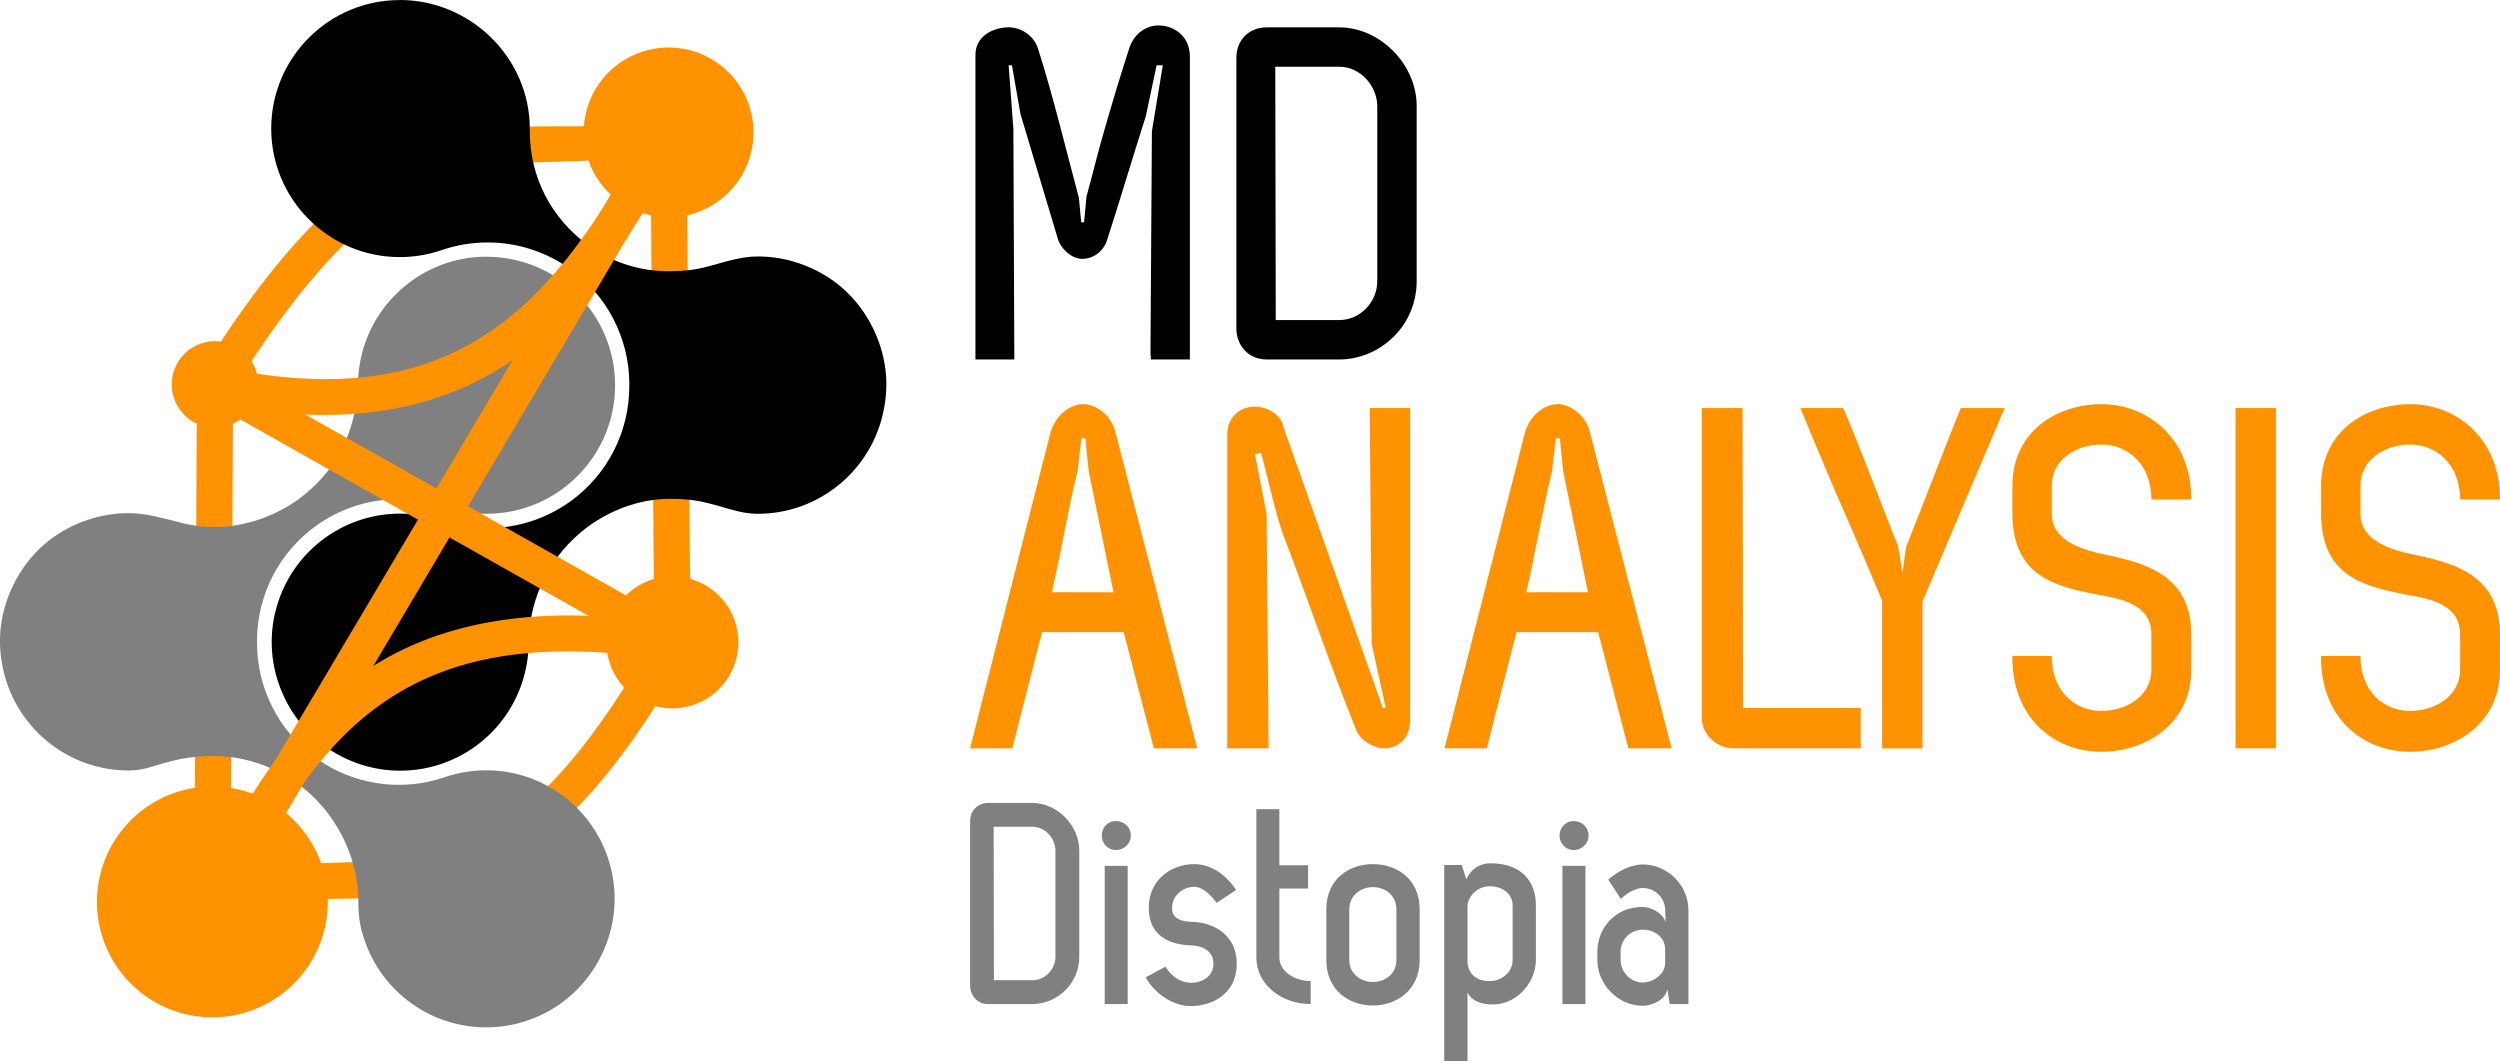 <?xml version="1.0" encoding="UTF-8" standalone="no"?>
<!-- Created with Inkscape (http://www.inkscape.org/) -->

<svg
   width="110.491mm"
   height="46.891mm"
   viewBox="0 0 110.491 46.891"
   version="1.1"
   id="svg1"
   xml:space="preserve"
   xmlns="http://www.w3.org/2000/svg"
   xmlns:svg="http://www.w3.org/2000/svg"><defs
     id="defs1"><style
       id="style1">
      .cls-1, .cls-2 {
        font-family: ZagBold, 'Zag Bold';
        font-size: 96px;
      }

      .cls-3 {
        letter-spacing: -.16em;
      }

      .cls-4 {
        letter-spacing: -.02em;
      }

      .cls-2, .cls-5 {
        fill: #ff9200;
      }

      .cls-6 {
        letter-spacing: 0em;
      }

      .cls-7 {
        fill: gray;
      }

      .cls-7, .cls-5, .cls-8 {
        fill-rule: evenodd;
      }

      .cls-9 {
        letter-spacing: -.03em;
      }
    </style></defs><g
     id="layer1"
     transform="translate(-2469.755,-125.055)"><g
       id="g90"><path
         style="baseline-shift:baseline;display:inline;overflow:visible;opacity:1;vector-effect:none;fill:#ff9200;stroke-linecap:round;stroke-linejoin:round;paint-order:stroke fill markers;enable-background:accumulate;stop-color:#000000;stop-opacity:1"
         d="m 2499.053,130.148 c -2.829,0.935 -5.547,0.09 -8.898,0.852 -3.352,0.761 -7.028,3.249 -11.576,10.627 a 0.8,0.8 0 0 0 -0.119,0.414 l -0.117,22.871 a 0.8,0.8 0 0 0 1.125,0.734 c 3.09,-1.372 5.945,-0.514 9.373,-1.182 3.428,-0.667 7.089,-3.034 11.33,-10.629 a 0.8,0.8 0 0 0 0.102,-0.396 l -0.168,-22.537 a 0.8,0.8 0 0 0 -1.051,-0.754 z m -0.543,1.656 0.16,21.412 c -4.07,7.223 -7.194,9.105 -10.135,9.678 -2.648,0.516 -5.445,-0.05 -8.588,0.947 l 0.109,-21.547 c 4.37,-7.028 7.6,-9.086 10.453,-9.734 2.56,-0.582 5.12,-0.123 8,-0.756 z"
         id="path125-4" /><path
         style="font-size:96px;font-family:ZagBold, 'Zag Bold';baseline-shift:baseline;display:inline;overflow:visible;vector-effect:none;fill:#808080;fill-opacity:1;stroke-width:0.265;stroke-linecap:round;paint-order:stroke fill markers;enable-background:accumulate;stop-color:#000000"
         d="m 2491.259,136.399 c -3.133,0 -5.681,2.549 -5.681,5.68 v 0.021 c -0.131,2.098 -0.911,3.728 -2.615,5.01 -1.079,0.777 -2.408,1.235 -3.704,1.235 -0.56,0 -1.063,-0.064 -1.613,-0.217 -0.715,-0.17 -1.434,-0.395 -2.208,-0.395 -0.613,0 -1.224,0.101 -1.811,0.298 -1.457,0.49 -2.59,1.477 -3.272,2.854 -0.578,1.163 -0.74,2.41 -0.482,3.647 0.513,2.605 2.814,4.575 5.567,4.575 0.778,0 1.188,-0.265 2.164,-0.478 0.549,-0.122 1.134,-0.174 1.689,-0.161 1.319,0.031 2.528,0.446 3.628,1.23 1.634,1.186 2.683,3.2 2.671,5.219 0,0.622 0.065,1.068 0.269,1.675 0.779,2.313 2.942,3.868 5.38,3.869 v 0 c 0.615,-2.1e-4 1.223,-0.099 1.811,-0.298 1.432,-0.483 2.594,-1.497 3.27,-2.86 0.676,-1.363 0.783,-2.903 0.3,-4.335 -0.779,-2.314 -2.943,-3.869 -5.383,-3.869 -0.608,0 -1.209,0.099 -1.79,0.291 l -0.112,0.038 c -0.638,0.21 -1.298,0.313 -1.956,0.313 -1.307,0 -2.601,-0.409 -3.686,-1.199 -1.629,-1.184 -2.589,-3.082 -2.58,-5.096 2e-4,-0.053 -4e-4,-0.106 0,-0.159 0.029,-1.982 0.996,-3.836 2.611,-4.995 1.079,-0.777 2.359,-1.177 3.655,-1.177 0.685,0 1.374,0.114 2.039,0.343 0.589,0.201 1.206,0.304 1.84,0.304 3.133,0 5.68,-2.547 5.68,-5.68 0,-3.133 -2.547,-5.68 -5.68,-5.68 z"
         id="path19-2-0-4" /><path
         style="baseline-shift:baseline;display:inline;overflow:visible;vector-effect:none;fill:#ff9200;fill-opacity:1;stroke-width:0.265;paint-order:stroke fill markers;enable-background:accumulate;stop-color:#000000"
         d="m 2502.388,153.445 a 2.916,2.916 0 0 1 -2.916,2.916 2.916,2.916 0 0 1 -2.916,-2.916 2.916,2.916 0 0 1 2.916,-2.916 2.916,2.916 0 0 1 2.916,2.916 z"
         id="path17-3-1-2" /><path
         style="baseline-shift:baseline;display:inline;overflow:visible;vector-effect:none;fill:#ff9200;fill-opacity:1;stroke-width:0.265;stroke-linecap:round;paint-order:stroke fill markers;enable-background:accumulate;stop-color:#000000"
         d="m 2503.057,130.908 a 3.752,3.752 0 0 1 -3.752,3.752 3.752,3.752 0 0 1 -3.752,-3.752 3.752,3.752 0 0 1 3.752,-3.752 3.752,3.752 0 0 1 3.752,3.752 z"
         id="path15-3-5-5" /><path
         style="baseline-shift:baseline;display:inline;overflow:visible;vector-effect:none;fill:#ff9200;fill-opacity:1;stroke-width:0.265;paint-order:stroke fill markers;enable-background:accumulate;stop-color:#000000"
         d="m 2484.243,164.916 a 5.102,5.102 0 0 1 -5.101,5.102 5.102,5.102 0 0 1 -5.101,-5.102 5.102,5.102 0 0 1 5.101,-5.102 5.102,5.102 0 0 1 5.101,5.102 z"
         id="path13-2-5-4" /><path
         style="baseline-shift:baseline;display:inline;overflow:visible;vector-effect:none;fill:#ff9200;fill-opacity:1;stroke-width:0.265;stroke-linecap:round;stroke-linejoin:round;paint-order:stroke fill markers;enable-background:accumulate;stop-color:#000000"
         d="m 2481.171,142.046 a 1.912,1.912 0 0 1 -1.912,1.912 1.912,1.912 0 0 1 -1.912,-1.912 1.912,1.912 0 0 1 1.912,-1.912 1.912,1.912 0 0 1 1.912,1.912 z"
         id="path11-3-4-7" /><path
         id="path7-7-6-5"
         class="cls-1"
         d="m 2487.425,125.055 c 3.133,0 5.745,2.561 5.745,5.692 v 0.021 c -0.024,2.152 0.988,3.948 2.545,5.101 1.097,0.811 2.399,1.191 3.68,1.175 0.56,-0.007 1.099,-0.059 1.649,-0.211 0.683,-0.18 1.429,-0.444 2.202,-0.444 0.613,0 1.224,0.101 1.81,0.298 1.457,0.49 2.59,1.477 3.272,2.854 0.578,1.163 0.74,2.41 0.482,3.647 -0.513,2.605 -2.814,4.575 -5.567,4.575 -0.778,0 -1.441,-0.294 -2.171,-0.463 -0.545,-0.149 -1.126,-0.201 -1.681,-0.201 -1.307,0 -2.585,0.456 -3.668,1.244 -1.611,1.209 -2.548,3.019 -2.599,5.053 0,0.622 -0.099,1.245 -0.302,1.851 -0.778,2.313 -2.942,3.868 -5.38,3.869 v 0 c -0.615,-2.1e-4 -1.223,-0.099 -1.811,-0.298 -1.432,-0.483 -2.594,-1.497 -3.27,-2.86 -0.676,-1.363 -0.783,-2.903 -0.3,-4.335 0.779,-2.314 2.943,-3.869 5.383,-3.869 0.608,0 1.209,0.099 1.79,0.291 l 0.112,0.038 c 0.638,0.21 1.298,0.313 1.956,0.313 1.307,0 2.601,-0.409 3.686,-1.199 1.629,-1.184 2.589,-3.082 2.58,-5.096 -2e-4,-0.053 4e-4,-0.106 0,-0.159 -0.029,-1.982 -0.996,-3.835 -2.611,-4.995 -1.079,-0.777 -2.359,-1.177 -3.655,-1.177 -0.685,0 -1.374,0.114 -2.039,0.343 -0.589,0.201 -1.206,0.304 -1.84,0.304 -3.133,0 -5.681,-2.547 -5.681,-5.68 0,-3.133 2.547,-5.68 5.681,-5.68 z"
         style="font-size:96px;font-family:ZagBold, 'Zag Bold';display:inline;fill:#000000;fill-opacity:1;stroke-width:0px" /><path
         style="baseline-shift:baseline;display:inline;overflow:visible;opacity:1;vector-effect:none;fill:#ff9200;stroke-linecap:round;stroke-linejoin:round;paint-order:stroke fill markers;enable-background:accumulate;stop-color:#000000;stop-opacity:1"
         d="m 2479.045,141.275 a 0.8,0.8 0 0 0 -0.482,0.377 0.8,0.8 0 0 0 0.305,1.09 l 20.211,11.4 a 0.8,0.8 0 0 0 1.09,-0.305 0.8,0.8 0 0 0 -0.303,-1.09 l -20.213,-11.398 a 0.8,0.8 0 0 0 -0.607,-0.074 z"
         id="path132" /><path
         style="baseline-shift:baseline;display:inline;overflow:visible;opacity:1;vector-effect:none;fill:#ff9200;stroke-linecap:round;stroke-linejoin:round;paint-order:stroke fill markers;enable-background:accumulate;stop-color:#000000;stop-opacity:1"
         d="m 2499.713,130.221 a 0.8,0.8 0 0 0 -1.096,0.279 l -20.164,34.008 a 0.8,0.8 0 0 0 0.281,1.096 0.8,0.8 0 0 0 1.096,-0.279 l 20.162,-34.008 a 0.8,0.8 0 0 0 -0.279,-1.096 z"
         id="path133" /><path
         style="baseline-shift:baseline;display:inline;overflow:visible;opacity:1;vector-effect:none;fill:#ff9200;stroke-linecap:round;stroke-linejoin:round;paint-order:stroke fill markers;enable-background:accumulate;stop-color:#000000;stop-opacity:1"
         d="m 2499.695,130.209 a 0.8,0.8 0 0 0 -1.09,0.309 c -1.947,3.488 -3.924,6.8 -6.771,8.898 -2.847,2.098 -6.577,3.093 -12.408,1.848 a 0.8,0.8 0 0 0 -0.949,0.615 0.8,0.8 0 0 0 0.615,0.949 c 6.147,1.312 10.488,0.238 13.691,-2.123 3.204,-2.361 5.261,-5.897 7.221,-9.406 a 0.8,0.8 0 0 0 -0.309,-1.09 z"
         id="path134" /><path
         style="baseline-shift:baseline;display:inline;overflow:visible;opacity:1;vector-effect:none;fill:#ff9200;stroke-linecap:round;stroke-linejoin:round;paint-order:stroke fill markers;enable-background:accumulate;stop-color:#000000;stop-opacity:1"
         d="m 2494.928,152.256 c -4.268,-4.4e-4 -7.372,1.146 -9.736,2.973 -3.152,2.435 -4.951,5.956 -6.754,9.309 a 0.8,0.8 0 0 0 0.326,1.084 0.8,0.8 0 0 0 1.082,-0.326 c 1.811,-3.367 3.534,-6.646 6.322,-8.801 2.789,-2.154 6.678,-3.304 13.178,-2.26 a 0.8,0.8 0 0 0 0.916,-0.662 0.8,0.8 0 0 0 -0.662,-0.916 c -1.697,-0.272 -3.249,-0.4 -4.672,-0.4 z"
         id="path135" /><path
         style="font-size:12.7px;line-height:0.8;font-family:'Zag Bold';-inkscape-font-specification:'Zag Bold, Normal';letter-spacing:-0.11px;fill:#808080;stroke-width:0.178;stroke-linecap:round;stroke-linejoin:round;paint-order:stroke fill markers"
         d="m 2515.386,161.595 c 0.546,0 1.016,0.495 1.016,1.067 v 4.674 c 0,0.572 -0.47,1.041 -1.016,1.041 h -1.702 c 0,-2.299 -0.013,-4.496 -0.013,-6.782 z m -1.943,7.836 h 1.943 c 1.079,0 2.07,-0.889 2.07,-2.095 v -4.686 c 0,-1.13 -0.991,-2.108 -2.07,-2.108 h -1.943 c -0.47,0 -0.813,0.33 -0.813,0.813 v 7.252 c 0,0.432 0.305,0.826 0.813,0.826 z m 5.631,-8.09 c -0.33,0 -0.622,0.254 -0.622,0.648 0,0.368 0.292,0.635 0.622,0.635 0.343,0 0.66,-0.267 0.66,-0.635 0,-0.394 -0.318,-0.648 -0.66,-0.648 z m 0.521,1.981 h -1.016 v 6.109 h 1.016 z m 4.793,1.067 c -0.521,-0.787 -1.206,-1.143 -1.854,-1.143 -1.016,0 -2.019,0.699 -2.007,1.943 0,1.181 0.851,1.626 1.905,1.651 0.495,0.013 0.953,0.267 0.953,0.8 0,0.559 -0.483,0.851 -0.991,0.851 -0.394,0 -0.838,-0.229 -1.13,-0.711 l -0.876,0.47 c 0.47,0.826 1.308,1.27 1.994,1.27 1.016,0 2.045,-0.597 2.032,-1.88 0,-1.219 -0.965,-1.816 -1.968,-1.841 -0.495,-0.013 -0.902,-0.152 -0.889,-0.61 0,-0.267 0.102,-0.47 0.229,-0.61 0.191,-0.203 0.47,-0.33 0.762,-0.33 0.279,0 0.648,0.254 0.978,0.711 z m 1.91,-1.092 v -2.477 h -1.016 v 6.553 c 0,1.206 1.118,2.057 2.4,2.057 v -1.016 c -0.749,0 -1.384,-0.457 -1.384,-1.041 v -3.048 h 1.27 v -1.029 z m 6.202,1.956 c 0,-1.372 -1.029,-2.007 -2.07,-2.007 -1.029,0 -2.057,0.635 -2.057,2.007 v 2.223 c 0,1.359 1.016,2.019 2.057,2.019 1.029,0 2.07,-0.66 2.07,-2.019 z m -1.029,2.223 c 0,0.648 -0.521,0.978 -1.041,0.978 -0.508,0 -1.041,-0.33 -1.041,-0.978 v -2.223 c 0,-0.648 0.533,-0.991 1.041,-0.991 0.521,0 1.041,0.343 1.041,0.991 z m 4.145,-4.267 c -0.381,0 -0.826,0.191 -1.054,0.711 l -0.203,-0.635 h -0.775 v 8.661 h 1.029 v -3.023 c 0.229,0.419 0.635,0.495 0.978,0.521 1.13,0.089 2.045,-0.927 2.045,-1.956 v -2.426 c 0,-1.054 -0.635,-1.854 -2.019,-1.854 z m 0.991,4.28 c 0,0.521 -0.47,0.927 -1.016,0.927 -0.635,0 -0.965,-0.368 -0.978,-0.876 v -2.413 c 0,-0.445 0.432,-0.902 0.978,-0.902 0.559,0 1.016,0.33 1.016,0.838 z m 2.697,-6.147 c -0.33,0 -0.622,0.254 -0.622,0.648 0,0.368 0.292,0.635 0.622,0.635 0.343,0 0.66,-0.267 0.66,-0.635 0,-0.394 -0.318,-0.648 -0.66,-0.648 z m 0.521,1.981 h -1.016 v 6.109 h 1.016 z m 2.532,6.185 c 0.318,0 0.965,-0.191 1.092,-0.724 l 0.102,0.648 h 0.826 v -4.153 c 0,-1.118 -0.94,-2.019 -2.019,-2.019 -0.495,0 -1.092,0.279 -1.524,0.673 l 0.559,0.851 c 0.343,-0.33 0.711,-0.483 0.965,-0.483 0.546,0 0.991,0.445 0.991,0.978 l 0.025,0.533 c -0.14,-0.406 -0.635,-0.673 -1.041,-0.673 -1.168,0 -1.981,0.914 -1.981,1.981 v 0.356 c 0,1.092 0.914,2.032 2.007,2.032 z m -0.978,-2.032 v -0.356 c 0,-0.546 0.445,-0.978 0.978,-0.978 0.546,0 0.991,0.356 0.991,0.864 v 0.622 c 0,0.457 -0.508,0.851 -0.991,0.851 -0.533,0 -0.978,-0.457 -0.978,-1.003 z"
         id="text163"
         aria-label="Distopia" /><path
         style="font-size:20.969px;font-family:'Zag Bold';-inkscape-font-specification:'Zag Bold, Normal';stroke-width:0.258"
         d="m 2517.773,133.749 -0.105,1.132 h -0.126 l -0.105,-1.09 c -0.587,-2.181 -1.09,-4.32 -1.803,-6.584 -0.189,-0.587 -0.755,-0.944 -1.3,-0.944 -0.671,0 -1.489,0.377 -1.468,1.258 v 13.42 h 1.719 l -0.042,-10.191 -0.21,-2.81 h 0.147 l 0.378,2.16 1.677,5.599 c 0.231,0.503 0.671,0.797 1.048,0.797 0.482,0 0.923,-0.315 1.09,-0.797 0.545,-1.677 1.153,-3.732 1.719,-5.494 l 0.482,-2.265 h 0.273 l -0.482,2.915 -0.063,9.792 0.021,0.294 h 1.719 v -13.462 c -0.042,-0.881 -0.755,-1.3 -1.384,-1.3 -0.503,0 -1.048,0.315 -1.279,0.965 -0.378,1.153 -0.755,2.411 -1.111,3.649 -0.293,0.986 -0.524,1.992 -0.797,2.957 z m 11.176,-5.745 c 0.902,0 1.677,0.818 1.677,1.761 v 7.716 c 0,0.944 -0.776,1.719 -1.677,1.719 h -2.81 c 0,-3.795 -0.021,-7.423 -0.021,-11.197 z m -3.208,12.938 h 3.208 c 1.782,0 3.418,-1.468 3.418,-3.46 v -7.737 c 0,-1.866 -1.635,-3.481 -3.418,-3.481 h -3.208 c -0.776,0 -1.342,0.545 -1.342,1.342 v 11.973 c 0,0.713 0.503,1.363 1.342,1.363 z"
         id="text164"
         class="cls-1"
         aria-label="MD" /><path
         style="font-size:21.486px;font-family:'Zag Bold';-inkscape-font-specification:'Zag Bold, Normal';letter-spacing:0px;fill:#ff9200;stroke-width:0.265"
         d="m 2520.752,158.129 h 1.912 l -3.631,-14.052 c -0.193,-0.688 -0.859,-1.16 -1.397,-1.16 -0.559,0 -1.182,0.43 -1.44,1.203 l -3.567,14.009 h 1.869 c 0.193,-0.795 0.473,-1.869 1.311,-5.135 h 3.61 z m -4.512,-6.897 c 0.408,-1.719 0.709,-3.631 1.139,-5.35 l 0.172,-1.461 h 0.172 l 0.15,1.461 1.096,5.35 z m 14.052,-8.143 0.086,10.421 0.623,2.836 h -0.129 l -4.426,-12.505 0.021,0.043 c -0.107,-0.537 -0.752,-0.859 -1.268,-0.859 -0.623,0 -1.225,0.473 -1.203,1.268 v 13.837 h 1.826 l -0.086,-10.356 -0.516,-2.643 0.258,-0.065 c 0.193,0.559 0.623,2.643 1.01,3.674 1.117,2.922 2.149,5.973 3.223,8.616 0.215,0.473 0.795,0.773 1.225,0.773 0.58,0 1.139,-0.408 1.139,-1.225 v -13.815 z m 11.43,15.04 h 1.912 l -3.631,-14.052 c -0.193,-0.688 -0.86,-1.16 -1.397,-1.16 -0.559,0 -1.182,0.43 -1.44,1.203 l -3.567,14.009 h 1.869 c 0.193,-0.795 0.473,-1.869 1.311,-5.135 h 3.61 z m -4.512,-6.897 c 0.408,-1.719 0.709,-3.631 1.139,-5.35 l 0.172,-1.461 h 0.172 l 0.15,1.461 1.096,5.35 z m 14.782,6.897 v -1.783 h -5.199 l -0.021,-13.257 h -1.805 v 13.665 c 0,0.838 0.752,1.418 1.482,1.375 z m 6.36,-15.04 h -1.934 c -0.473,1.117 -1.912,4.899 -2.406,6.102 -0.043,0.193 -0.15,1.01 -0.172,1.182 l -0.193,-1.16 c -0.559,-1.397 -1.805,-4.705 -2.428,-6.123 h -1.891 c 0.602,1.483 1.526,3.674 2.213,5.221 0.494,1.139 0.945,2.213 1.397,3.287 v 6.532 h 1.783 v -6.489 z m 0.344,3.438 v 1.246 c 0.021,2.772 1.912,3.201 3.781,3.567 1.16,0.193 2.363,0.473 2.363,1.762 v 1.547 c 0,1.182 -1.117,1.826 -2.213,1.826 -1.117,0 -2.192,-0.816 -2.192,-2.428 h -1.74 c -0.022,2.793 1.891,4.233 3.932,4.233 1.955,0 3.975,-1.225 3.975,-3.631 v -1.547 c 0,-2.621 -2.02,-3.158 -3.76,-3.524 -1.053,-0.215 -2.406,-0.623 -2.406,-1.805 v -1.246 c 0,-1.182 1.096,-1.826 2.213,-1.826 1.096,0 2.192,0.838 2.192,2.428 h 1.762 c 0,-2.772 -1.998,-4.211 -3.953,-4.211 -2.02,0 -3.953,1.225 -3.953,3.61 z m 11.645,11.602 v -15.04 h -1.783 v 15.04 z m 1.998,-11.602 v 1.246 c 0.021,2.772 1.912,3.201 3.781,3.567 1.16,0.193 2.363,0.473 2.363,1.762 v 1.547 c 0,1.182 -1.117,1.826 -2.213,1.826 -1.117,0 -2.192,-0.816 -2.192,-2.428 h -1.74 c -0.022,2.793 1.891,4.233 3.932,4.233 1.955,0 3.975,-1.225 3.975,-3.631 v -1.547 c 0,-2.621 -2.02,-3.158 -3.76,-3.524 -1.053,-0.215 -2.406,-0.623 -2.406,-1.805 v -1.246 c 0,-1.182 1.096,-1.826 2.213,-1.826 1.096,0 2.192,0.838 2.192,2.428 h 1.762 c 0,-2.772 -1.998,-4.211 -3.953,-4.211 -2.02,0 -3.953,1.225 -3.953,3.61 z"
         id="text165"
         class="cls-2"
         aria-label="ANALYSIS" /></g></g></svg>
